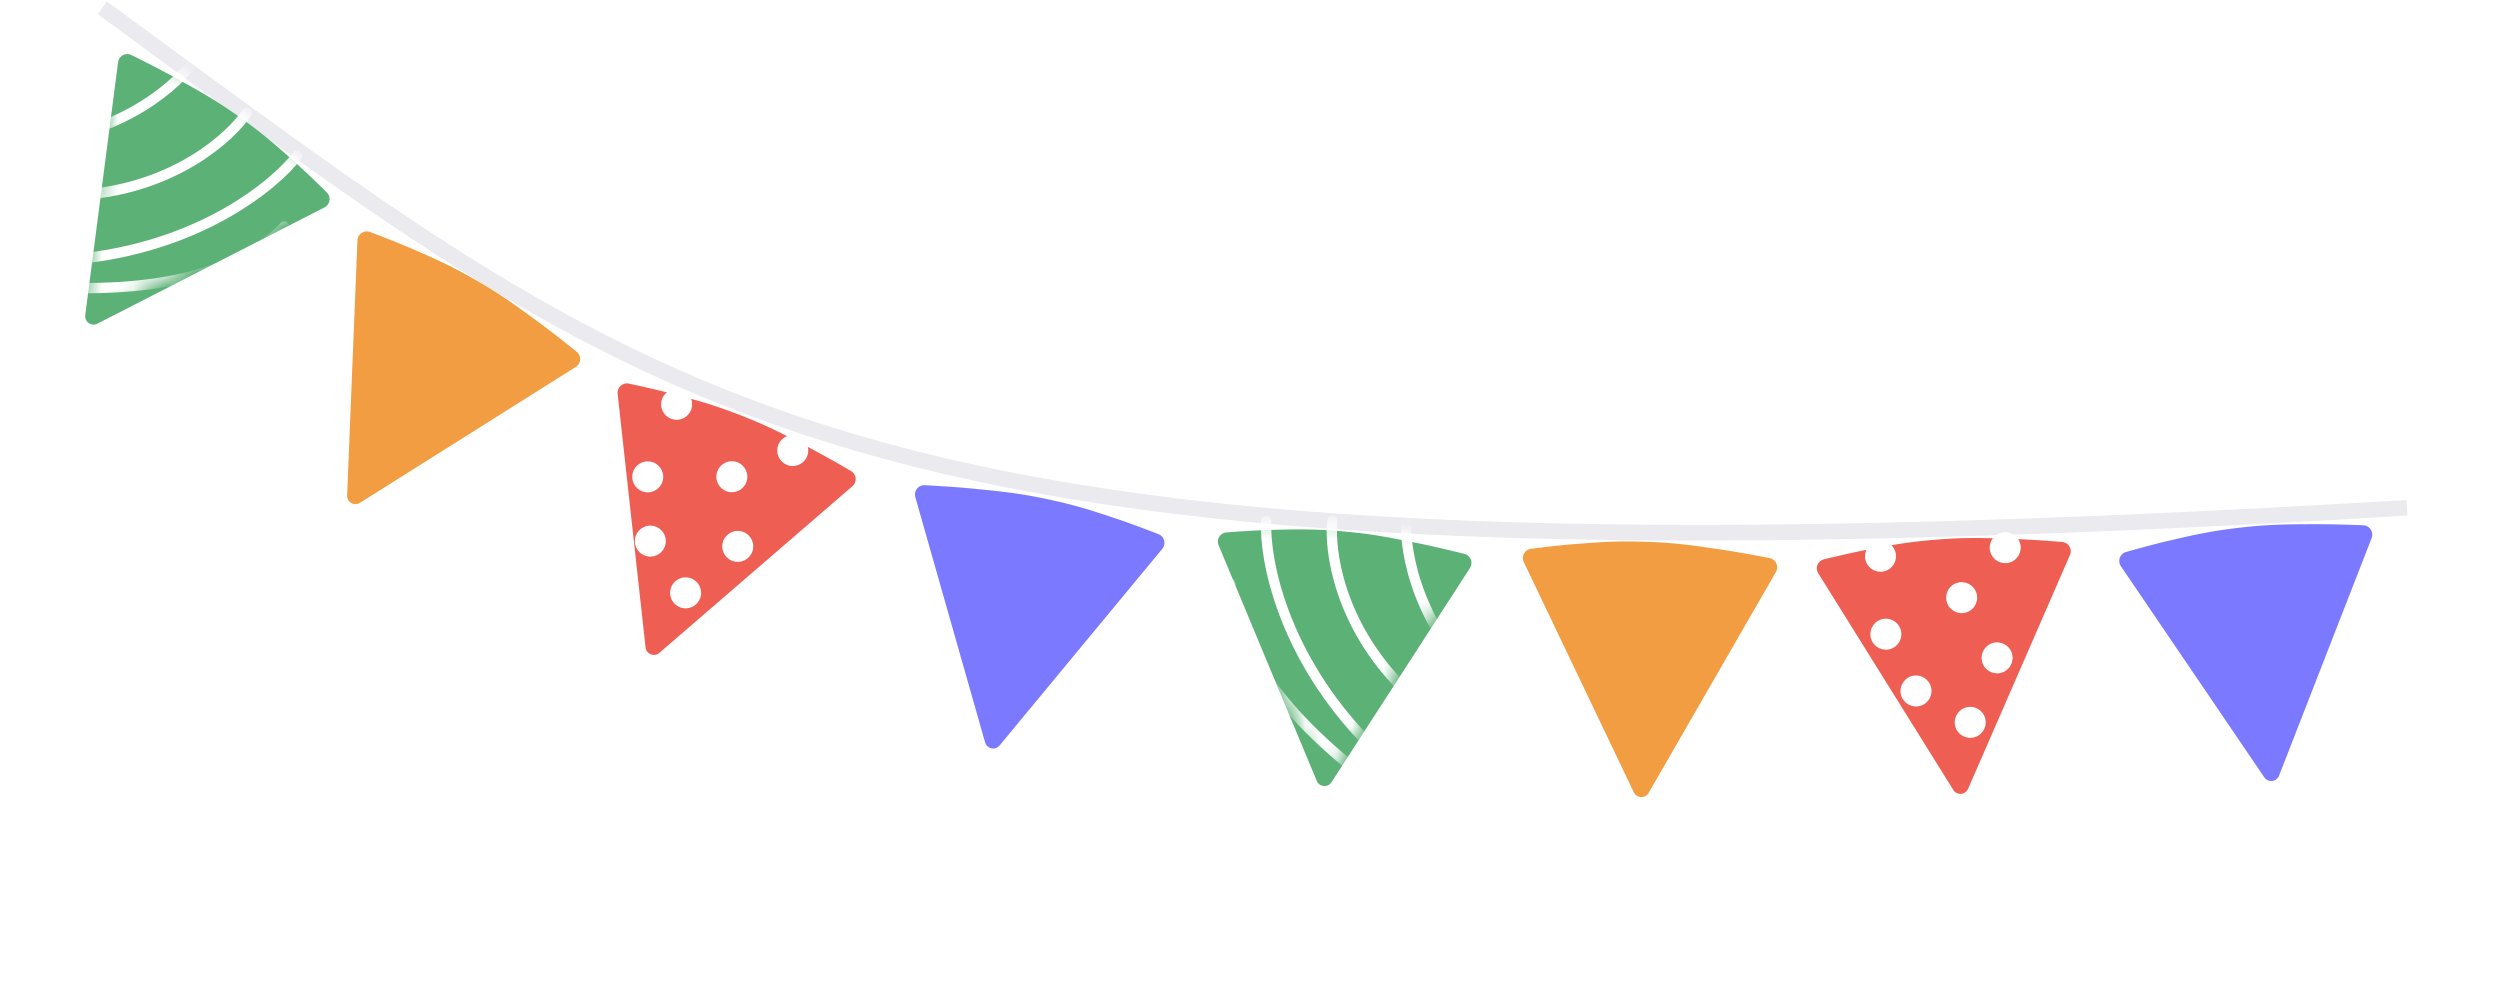 <svg xmlns="http://www.w3.org/2000/svg" width="160" fill="none" viewBox="25.41 41 149.09 63.37"><path stroke="#EAEAEF" d="M26.499 41.5c37 26.999 47.5 38 147.5 32"/><g filter="url(#a)"><path fill="#F29D41" d="m125.467 91.085 8.148-14.142a.598.598 0 0 0-.403-.886 75.267 75.267 0 0 0-3.045-.537c-1.875-.274-2.937-.44-4.837-.505-1.838-.063-2.873.01-4.698.154-.835.065-1.946.198-2.692.292a.597.597 0 0 0-.462.851l7.042 14.737c.186.389.731.41.947.036Z"/></g><g filter="url(#b)"><path fill="#F29D41" d="m42.99 72.52 13.813-8.696a.597.597 0 0 0 .058-.972 75.2 75.2 0 0 0-2.441-1.897c-1.53-1.118-2.391-1.76-4.041-2.707-1.595-.914-2.545-1.333-4.225-2.06a64.09 64.09 0 0 0-2.517-.998.597.597 0 0 0-.806.537l-.66 16.318a.535.535 0 0 0 .82.475Z"/></g><g filter="url(#c)"><path fill="#5CB176" d="m25.41 60.51 2.102-16.186a.597.597 0 0 1 .858-.46 75.16 75.16 0 0 1 2.746 1.42c1.657.92 2.6 1.433 4.152 2.534 1.499 1.064 2.277 1.75 3.641 2.972a64.27 64.27 0 0 1 1.963 1.865.597.597 0 0 1-.15.957l-14.537 7.443a.535.535 0 0 1-.775-.545Z"/></g><mask id="d" width="17" height="19" x="25" y="43" maskUnits="userSpaceOnUse" style="mask-type:alpha"><path fill="#5CB176" d="m25.411 60.51 2.102-16.185a.597.597 0 0 1 .858-.46c.748.37 1.905.953 2.746 1.42 1.657.92 2.601 1.432 4.152 2.533 1.5 1.064 2.278 1.751 3.641 2.972a64.148 64.148 0 0 1 1.963 1.866.597.597 0 0 1-.15.956l-14.537 7.444a.535.535 0 0 1-.775-.545Z"/></mask><g stroke="#fff" stroke-linecap="round" stroke-width=".661" mask="url(#d)"><path d="M35.754 48.218c-1.049 1.558-4.606 4.789-10.44 5.247M32.415 44.817c-1.05 1.558-4.606 4.788-10.44 5.247M38.97 50.97c-1.457 1.907-6.341 5.901-14.216 6.618M38.15 55.5c-1.645 1.747-5.29 4.032-13.198 3.938"/></g><g filter="url(#e)"><path fill="#7B79FF" d="m165.813 89.982 5.927-15.207a.598.598 0 0 0-.531-.816 75.356 75.356 0 0 0-3.091-.072c-1.895.011-2.969.008-4.859.229-1.826.213-2.838.442-4.621.858-.815.191-1.893.489-2.617.694a.596.596 0 0 0-.328.912l9.178 13.509a.536.536 0 0 0 .942-.107Z"/></g><g filter="url(#f)"><path fill="#7B79FF" d="m83.001 87.853-4.466-15.699a.597.597 0 0 1 .606-.762c.834.045 2.127.124 3.084.22 1.886.19 2.955.288 4.815.686 1.798.385 2.784.708 4.52 1.291.794.267 1.839.665 2.54.938.38.148.5.624.24.938L83.929 88.048a.535.535 0 0 1-.927-.195Z"/></g><circle cx="140.185" cy="103.188" r=".992" fill="#fff" transform="rotate(-12.71 140.185 103.188)"/><g filter="url(#g)"><path fill="#EE5E52" d="m62.153 82.122 12.356-10.665a.597.597 0 0 0-.088-.97 75.266 75.266 0 0 0-2.698-1.51c-1.68-.877-2.627-1.383-4.4-2.071-1.714-.666-2.716-.938-4.486-1.404a64.086 64.086 0 0 0-2.638-.612.597.597 0 0 0-.716.651l1.788 16.234a.535.535 0 0 0 .882.347Z"/></g><circle cx="66.793" cy="71.511" r=".992" fill="#fff" transform="rotate(8.553 66.793 71.51)"/><circle cx="61.575" cy="75.631" r=".992" fill="#fff" transform="rotate(8.553 61.575 75.63)"/><circle cx="61.409" cy="71.519" r=".992" fill="#fff" transform="rotate(8.553 61.409 71.519)"/><circle cx="63.834" cy="78.943" r=".992" fill="#fff" transform="rotate(8.553 63.834 78.943)"/><circle cx="63.259" cy="66.875" r=".992" fill="#fff" transform="rotate(8.553 63.259 66.875)"/><circle cx="70.691" cy="69.834" r=".992" fill="#fff" transform="rotate(8.553 70.69 69.834)"/><circle cx="67.171" cy="75.969" r=".992" fill="#fff" transform="rotate(8.553 67.171 75.969)"/><g filter="url(#h)"><path fill="#EE5E52" d="m145.911 90.824 6.521-14.962a.597.597 0 0 0-.499-.836 75.025 75.025 0 0 0-3.085-.194c-1.894-.064-2.968-.11-4.864.037-1.833.142-2.854.33-4.651.676-.823.158-1.912.414-2.643.59a.597.597 0 0 0-.364.898l8.64 13.86a.535.535 0 0 0 .945-.07Z"/></g><circle cx="145.5" cy="79.25" r=".992" fill="#fff" transform="rotate(-17.098 145.5 79.25)"/><circle cx="142.579" cy="85.223" r=".992" fill="#fff" transform="rotate(-17.098 142.579 85.223)"/><circle cx="140.65" cy="81.588" r=".992" fill="#fff" transform="rotate(-17.098 140.65 81.588)"/><circle cx="146.049" cy="87.231" r=".992" fill="#fff" transform="rotate(-17.098 146.049 87.231)"/><circle cx="140.307" cy="76.6" r=".992" fill="#fff" transform="rotate(-17.098 140.307 76.6)"/><circle cx="148.288" cy="76.051" r=".992" fill="#fff" transform="rotate(-17.098 148.288 76.05)"/><circle cx="147.77" cy="83.103" r=".992" fill="#fff" transform="rotate(-17.098 147.77 83.103)"/><g filter="url(#i)"><path fill="#5CB176" d="m105.171 90.4 8.86-13.707a.598.598 0 0 0-.357-.906c-.811-.2-2.07-.504-3.013-.691-1.859-.37-2.911-.59-4.806-.752-1.831-.157-2.869-.136-4.699-.086-.837.023-1.953.098-2.703.154a.597.597 0 0 0-.505.827l6.279 15.076c.166.398.71.447.944.085Z"/></g><mask id="j" width="18" height="17" x="97" y="74" maskUnits="userSpaceOnUse" style="mask-type:alpha"><path fill="#5CB176" d="m105.17 90.4 8.86-13.707a.598.598 0 0 0-.357-.906c-.811-.2-2.07-.503-3.013-.69-1.859-.37-2.91-.59-4.806-.752-1.831-.158-2.869-.137-4.699-.087-.837.023-1.953.098-2.703.154a.597.597 0 0 0-.505.827l6.279 15.077c.166.398.71.447.944.085Z"/></mask><g stroke="#fff" stroke-linecap="round" stroke-width=".661" mask="url(#j)"><path d="M105.225 74.336c-.207 1.867.418 6.63 4.573 10.752M109.972 73.9c-.207 1.867.418 6.631 4.573 10.753M100.992 74.357c-.121 2.397 1.023 8.602 6.568 14.24M98.69 78.343c.125 2.397 1.43 6.497 7.522 11.537"/></g><defs><filter id="a" width="21.564" height="21.649" x="114.775" y="73.009" color-interpolation-filters="sRGB" filterUnits="userSpaceOnUse"><feFlood flood-opacity="0" result="BackgroundImageFix"/><feColorMatrix in="SourceAlpha" result="hardAlpha" values="0 0 0 0 0 0 0 0 0 0 0 0 0 0 0 0 0 0 127 0"/><feOffset dy=".661"/><feGaussianBlur stdDeviation="1.322"/><feColorMatrix values="0 0 0 0 0.129 0 0 0 0 0.129 0 0 0 0 0.204 0 0 0 0.1 0"/><feBlend in2="BackgroundImageFix" result="effect1_dropShadow_121_4200"/><feBlend in="SourceGraphic" in2="effect1_dropShadow_121_4200" result="shape"/></filter><filter id="b" width="20.201" height="22.741" x="39.526" y="53.167" color-interpolation-filters="sRGB" filterUnits="userSpaceOnUse"><feFlood flood-opacity="0" result="BackgroundImageFix"/><feColorMatrix in="SourceAlpha" result="hardAlpha" values="0 0 0 0 0 0 0 0 0 0 0 0 0 0 0 0 0 0 127 0"/><feOffset dy=".661"/><feGaussianBlur stdDeviation="1.322"/><feColorMatrix values="0 0 0 0 0.129 0 0 0 0 0.129 0 0 0 0 0.204 0 0 0 0.1 0"/><feBlend in2="BackgroundImageFix" result="effect1_dropShadow_121_4200"/><feBlend in="SourceGraphic" in2="effect1_dropShadow_121_4200" result="shape"/></filter><filter id="c" width="20.932" height="22.602" x="22.761" y="41.819" color-interpolation-filters="sRGB" filterUnits="userSpaceOnUse"><feFlood flood-opacity="0" result="BackgroundImageFix"/><feColorMatrix in="SourceAlpha" result="hardAlpha" values="0 0 0 0 0 0 0 0 0 0 0 0 0 0 0 0 0 0 127 0"/><feOffset dy=".661"/><feGaussianBlur stdDeviation="1.322"/><feColorMatrix values="0 0 0 0 0.129 0 0 0 0 0.129 0 0 0 0 0.204 0 0 0 0.1 0"/><feBlend in2="BackgroundImageFix" result="effect1_dropShadow_121_4200"/><feBlend in="SourceGraphic" in2="effect1_dropShadow_121_4200" result="shape"/></filter><filter id="e" width="21.482" height="21.725" x="152.944" y="71.904" color-interpolation-filters="sRGB" filterUnits="userSpaceOnUse"><feFlood flood-opacity="0" result="BackgroundImageFix"/><feColorMatrix in="SourceAlpha" result="hardAlpha" values="0 0 0 0 0 0 0 0 0 0 0 0 0 0 0 0 0 0 127 0"/><feOffset dy=".661"/><feGaussianBlur stdDeviation="1.322"/><feColorMatrix values="0 0 0 0 0.129 0 0 0 0 0.129 0 0 0 0 0.204 0 0 0 0.1 0"/><feBlend in2="BackgroundImageFix" result="effect1_dropShadow_121_4200"/><feBlend in="SourceGraphic" in2="effect1_dropShadow_121_4200" result="shape"/></filter><filter id="f" width="21.255" height="22.139" x="75.868" y="69.409" color-interpolation-filters="sRGB" filterUnits="userSpaceOnUse"><feFlood flood-opacity="0" result="BackgroundImageFix"/><feColorMatrix in="SourceAlpha" result="hardAlpha" values="0 0 0 0 0 0 0 0 0 0 0 0 0 0 0 0 0 0 127 0"/><feOffset dy=".661"/><feGaussianBlur stdDeviation="1.322"/><feColorMatrix values="0 0 0 0 0.129 0 0 0 0 0.129 0 0 0 0 0.204 0 0 0 0.1 0"/><feBlend in2="BackgroundImageFix" result="effect1_dropShadow_121_4200"/><feBlend in="SourceGraphic" in2="effect1_dropShadow_121_4200" result="shape"/></filter><filter id="g" width="20.526" height="22.664" x="56.835" y="62.894" color-interpolation-filters="sRGB" filterUnits="userSpaceOnUse"><feFlood flood-opacity="0" result="BackgroundImageFix"/><feColorMatrix in="SourceAlpha" result="hardAlpha" values="0 0 0 0 0 0 0 0 0 0 0 0 0 0 0 0 0 0 127 0"/><feOffset dy=".661"/><feGaussianBlur stdDeviation="1.322"/><feColorMatrix values="0 0 0 0 0.129 0 0 0 0 0.129 0 0 0 0 0.204 0 0 0 0.1 0"/><feBlend in2="BackgroundImageFix" result="effect1_dropShadow_121_4200"/><feBlend in="SourceGraphic" in2="effect1_dropShadow_121_4200" result="shape"/></filter><filter id="h" width="21.536" height="21.662" x="133.591" y="72.788" color-interpolation-filters="sRGB" filterUnits="userSpaceOnUse"><feFlood flood-opacity="0" result="BackgroundImageFix"/><feColorMatrix in="SourceAlpha" result="hardAlpha" values="0 0 0 0 0 0 0 0 0 0 0 0 0 0 0 0 0 0 127 0"/><feOffset dy=".661"/><feGaussianBlur stdDeviation="1.322"/><feColorMatrix values="0 0 0 0 0.129 0 0 0 0 0.129 0 0 0 0 0.204 0 0 0 0.1 0"/><feBlend in2="BackgroundImageFix" result="effect1_dropShadow_121_4200"/><feBlend in="SourceGraphic" in2="effect1_dropShadow_121_4200" result="shape"/></filter><filter id="i" width="21.515" height="21.713" x="95.257" y="72.238" color-interpolation-filters="sRGB" filterUnits="userSpaceOnUse"><feFlood flood-opacity="0" result="BackgroundImageFix"/><feColorMatrix in="SourceAlpha" result="hardAlpha" values="0 0 0 0 0 0 0 0 0 0 0 0 0 0 0 0 0 0 127 0"/><feOffset dy=".661"/><feGaussianBlur stdDeviation="1.322"/><feColorMatrix values="0 0 0 0 0.129 0 0 0 0 0.129 0 0 0 0 0.204 0 0 0 0.1 0"/><feBlend in2="BackgroundImageFix" result="effect1_dropShadow_121_4200"/><feBlend in="SourceGraphic" in2="effect1_dropShadow_121_4200" result="shape"/></filter></defs></svg>